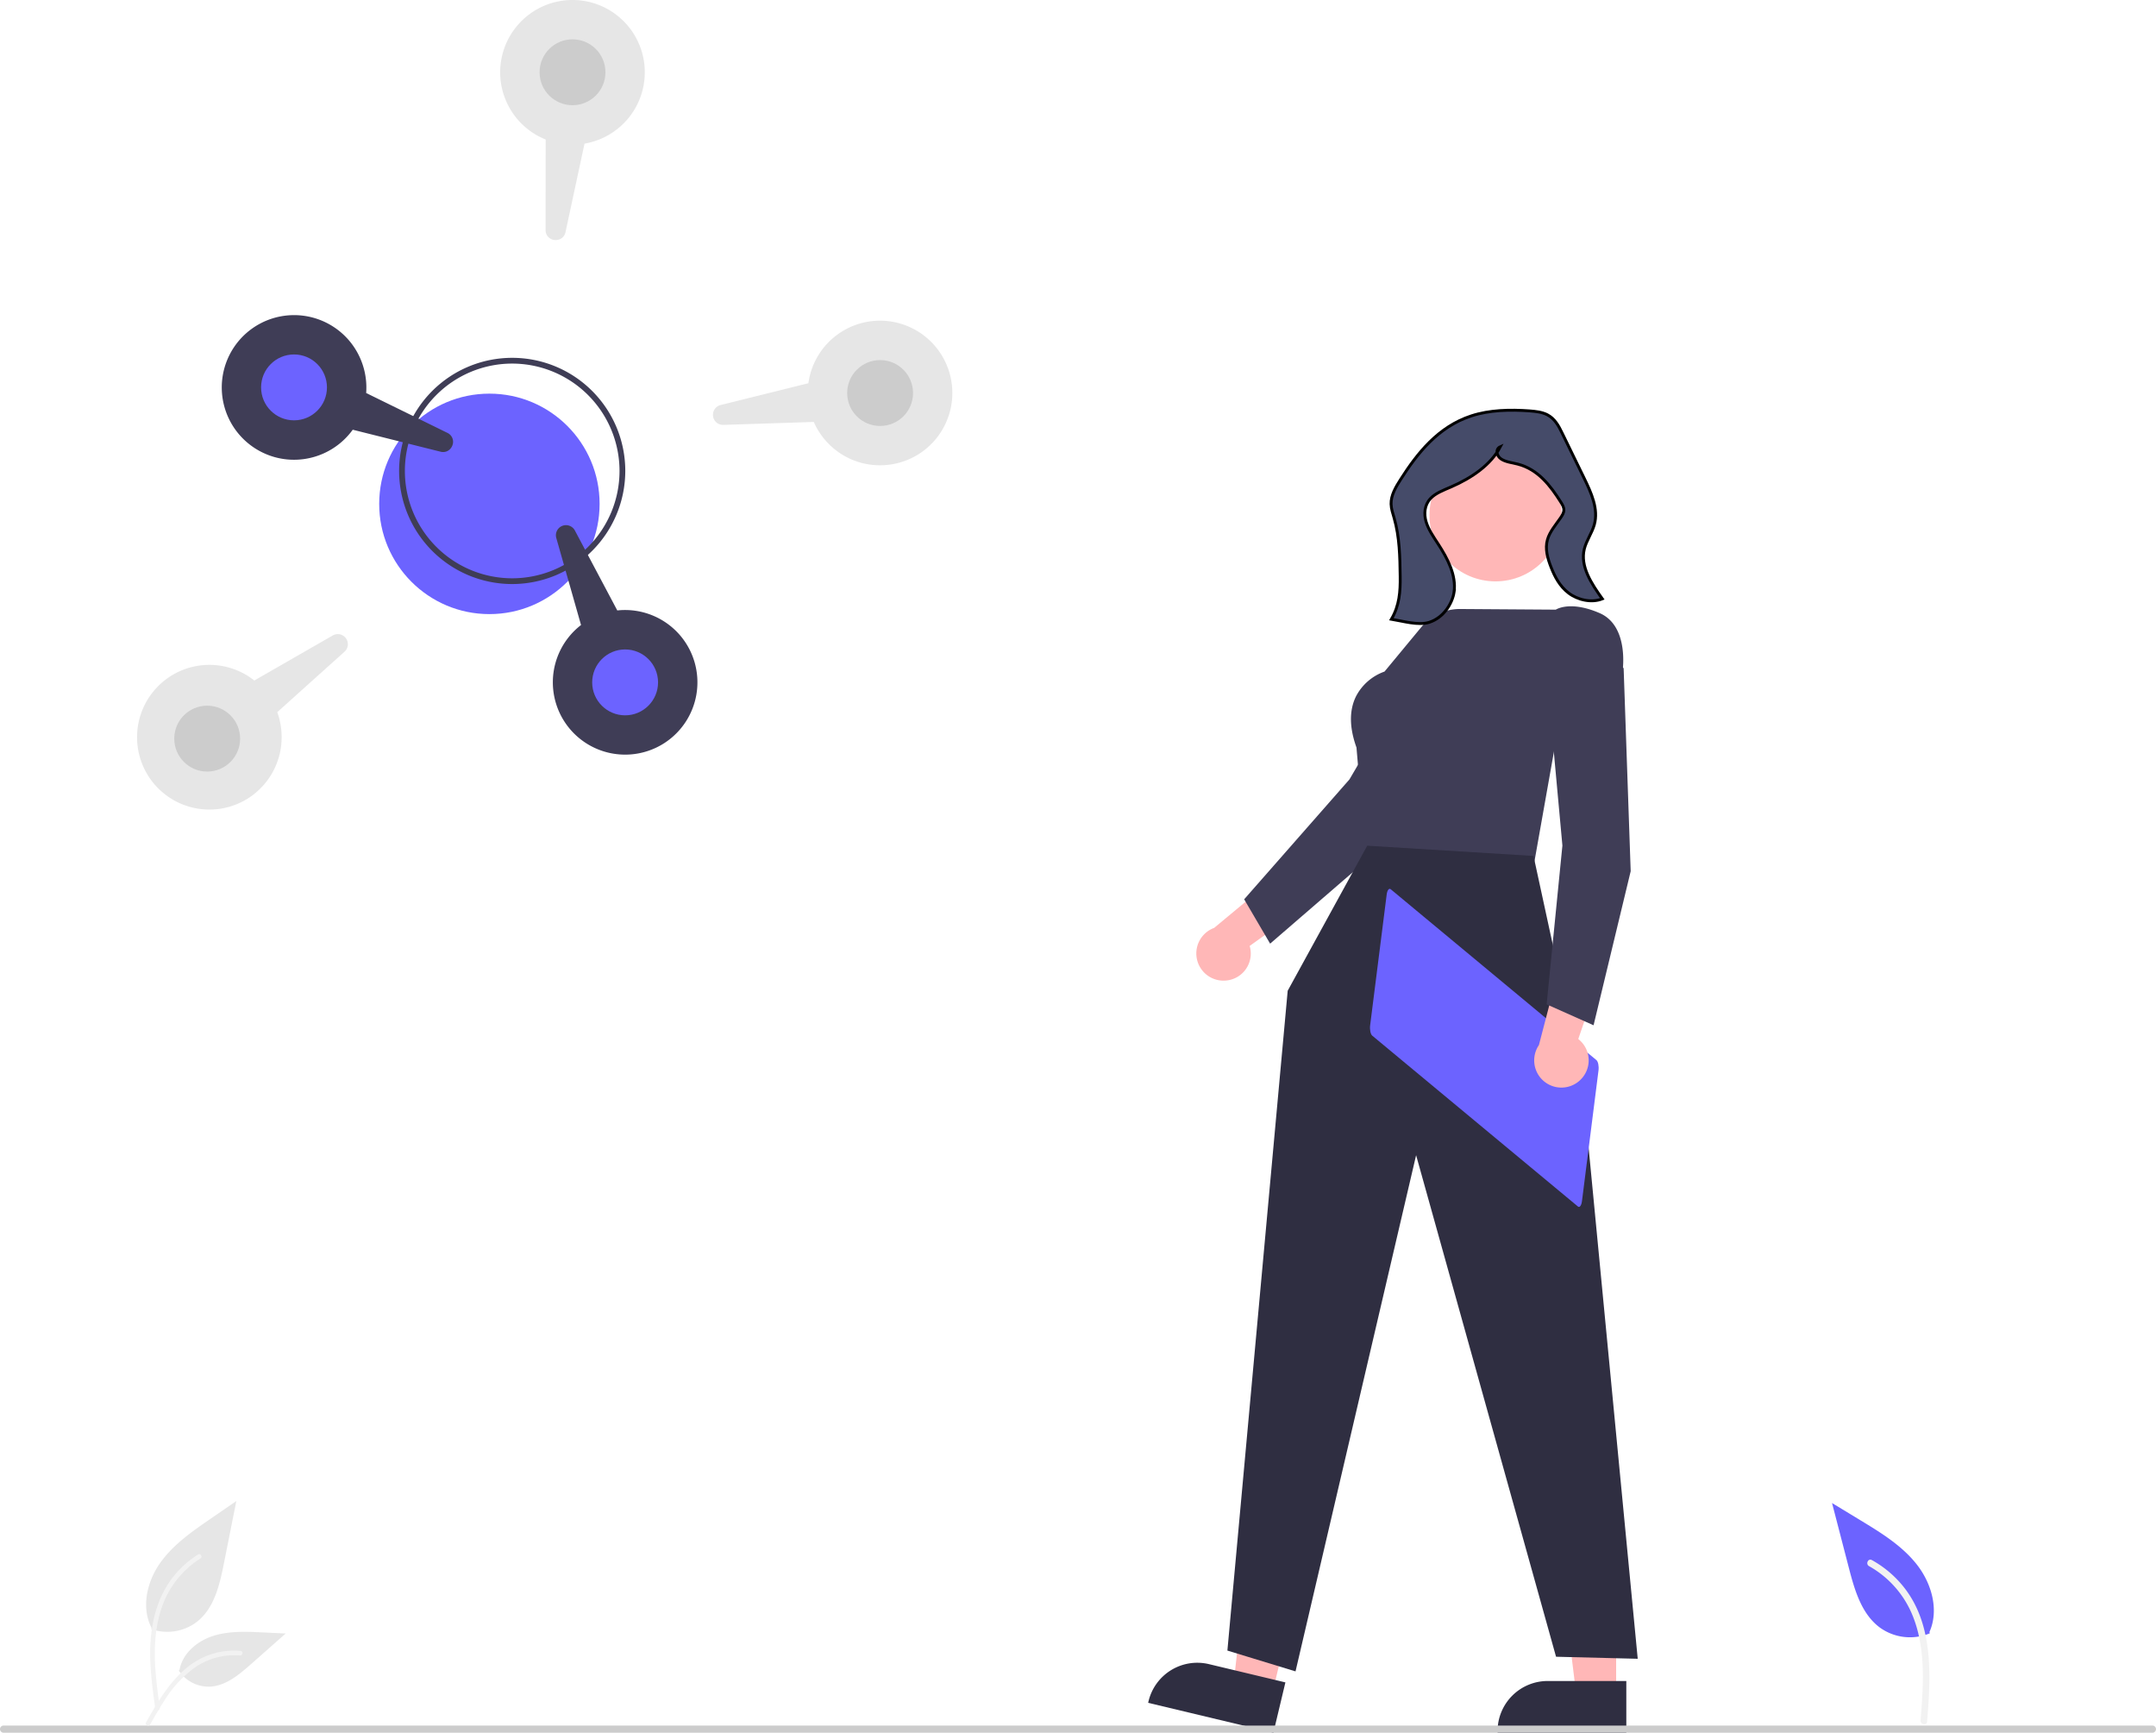 <svg width="748.775" height="601.626" xmlns="http://www.w3.org/2000/svg" data-name="Layer 1">

 <g>
  <title>Layer 1</title>
  <g data-name="Group 223" id="b260cf92-2bd5-4fcd-825b-b44be0dc1899">
   <path fill="#ffb7b7" d="m426.023,340.431a9.4,9.4 0 0 0 7.986,-11.994l27.174,-19.41l-16.194,-6.236l-23.322,19.388a9.448,9.448 0 0 0 4.357,18.252l-0.001,0z" data-name="Path 2996" id="b843f90d-c4df-4e2f-a156-ce9541eb3b1e"/>
   <path fill="#3f3d56" d="m441.113,327.647l-9.015,-15.4l0.191,-0.218l36.372,-41.408l28.24,-48.159l24.523,3.125l0.362,7.412l-0.073,0.111l-38.961,58.567l-0.041,0.035l-41.598,35.935z" data-name="Path 2997" id="e3636758-7d48-4a96-a1fa-6d386b1b4589"/>
   <path fill="#ffb7b7" d="m561.28,588.182l-13.866,0l-6.6,-53.491l20.468,0l-0.002,53.491z" data-name="Path 2998" id="baa130ed-3ecb-48db-a86e-eda575f38db0"/>
   <path fill="#2f2e41" d="m564.817,601.625l-44.716,0l0,-0.566a17.405,17.405 0 0 1 17.4,-17.4l27.314,0l0.002,17.966z" data-name="Path 2999" id="abe385ac-4f05-433e-b276-ac8b5ab6f7ce"/>
   <path fill="#ffb7b7" d="m441.927,587.729l-13.489,-3.221l6.005,-53.561l19.908,4.753l-12.424,52.029z" data-name="Path 3000" id="e36b181c-85ec-4cd2-b637-be2252b66dd9"/>
   <path fill="#2f2e41" d="m442.245,601.625l-43.494,-10.386l0.131,-0.55a17.406,17.406 0 0 1 20.971,-12.887l0,0l26.564,6.343l-4.172,17.48z" data-name="Path 3001" id="fb7972ee-a107-4b5f-b003-4984de888e25"/>
   <circle fill="#ffb7b7" r="22.934" cy="178.924" cx="519.385" data-name="Ellipse 572" id="a10709e7-9d95-4087-9d25-b0d1082914a1"/>
   <path fill="#3f3d56" d="m532.758,299.965l-58.392,-2.222l-3.264,-38.2c-2.517,-6.992 -2.558,-13 -0.121,-17.844a17.862,17.862 0 0 1 9.861,-8.523l12.777,-15.432a17.391,17.391 0 0 1 13.5,-6.294l33.2,0.227c0.8,-0.481 5.654,-2.948 15.227,1.2c10.383,4.5 7.972,20.134 7.946,20.291l-0.024,0.147l-0.114,0.1l-22.082,18.6l-8.514,47.95z" data-name="Path 3004" id="a50cdc78-563b-4e85-8635-d3be9a4df01e"/>
   <path fill="#2f2e41" d="m474.835,293.638l-27.62,50.358l-20.941,229.1l23.66,7.226l41.88,-179.218l48.6,174.133l28.366,0.707l-19.311,-200.95l-16.876,-77.8l-57.758,-3.556z" data-name="Path 3005" id="f45d581f-fa36-4b94-af9d-9c6c8fbc2b7e"/>
   <path fill="#6c63ff" d="m482.994,308.754c-0.585,-0.484 -1.212,0.336 -1.4,1.833l-5.745,45.4c-0.189,1.5 0.131,3.1 0.715,3.591l71.448,59.332c0.585,0.483 1.212,-0.336 1.4,-1.833l5.745,-45.4c0.189,-1.5 -0.131,-3.1 -0.715,-3.59l-71.448,-59.333z" data-name="Path 3006" id="b2eacdd2-0f38-41e0-9c1d-fed48b17417a"/>
   <path fill="#ffb7b7" d="m548.627,375.163a9.4,9.4 0 0 0 -0.495,-14.4l10.783,-31.605l-16.8,4.364l-7.656,29.342a9.448,9.448 0 0 0 14.172,12.3l-0.004,-0.001z" data-name="Path 3011" id="eaf2948c-8380-4d0a-863d-b2557c95df9c"/>
   <path fill="#3f3d56" d="m553.444,355.983l-16.3,-7.264l5.476,-55.133l-5.1,-55.594l21.763,-11.745l4.611,5.814l0,0.132l2.443,70.3l-0.013,0.053l-12.88,53.437z" data-name="Path 3012" id="aa7e7132-63b7-4cde-9eb8-1c9a5bd8e859"/>
  </g>
  <circle fill="#6c63ff" r="38.273" cy="174.95" cx="169.968" data-name="Ellipse 574" id="a104c3ba-2391-4ae4-a2ed-0c7a4ec32b98"/>
  <path id="svg_1" fill="#3f3d56" d="m177.886,202.787a39.273,39.273 0 1 1 39.273,-39.273a39.318,39.318 0 0 1 -39.273,39.273zm0,-76.546a37.273,37.273 0 1 0 37.273,37.273a37.315,37.315 0 0 0 -37.273,-37.273z"/>
  <path id="svg_2" fill="#3f3d56" d="m155.709,156.423a3.37,3.37 0 0 1 -2.727,0.408l-30.477,-7.627a25.168,25.168 0 0 1 -22.647,10.328a25.11,25.11 0 1 1 21.055,-41.673a25.215,25.215 0 0 1 6.255,18.598l28.205,13.836a3.417,3.417 0 0 1 1.746,4.344a3.64,3.64 0 0 1 -1.409,1.785z"/>
  <circle fill="#6c63ff" r="11.438" cy="134.506" cx="102.114" data-name="Ellipse 576" id="bdea7793-cc89-4ee4-bc41-db390ac25cb6"/>
  <path id="svg_3" fill="#e6e6e6" d="m194.941,82.787a3.623,3.623 0 0 1 -2.334,0.546a3.417,3.417 0 0 1 -3.129,-3.483l0.028,-31.418a25.109,25.109 0 0 1 -10.478,-38.771a25.109,25.109 0 0 1 40.507,29.642a25.206,25.206 0 0 1 -16.532,10.569l-6.602,30.716a3.382,3.382 0 0 1 -1.459,2.199z"/>
  <circle fill="#ccc" r="11.438" cy="25.093" cx="198.832" data-name="Ellipse 577" id="ac23f470-f1fd-4c0a-b28f-2bfd55c49f5f"/>
  <path id="svg_4" fill="#e6e6e6" d="m319.361,157.484a25.202,25.202 0 0 1 -22.484,2.501a25.211,25.211 0 0 1 -14.254,-13.484l-31.4,1.026a3.5,3.5 0 0 1 -0.958,-6.895l30.489,-7.573a25.109,25.109 0 0 1 35.085,-19.547a25.113,25.113 0 0 1 3.522,43.973l0,0z"/>
  <circle fill="#ccc" r="11.438" cy="136.462" cx="305.659" data-name="Ellipse 578" id="aced7de5-95df-4d5e-8d90-342903f1c606"/>
  <path id="svg_5" fill="#3f3d56" d="m230.756,257.987a25.11,25.11 0 0 1 -28.966,-40.973l-8.591,-30.219l0.481,-0.137l-0.481,0.137a3.5,3.5 0 0 1 6.458,-2.597l14.724,27.751a25.17,25.17 0 0 1 22.83,9.918a25.113,25.113 0 0 1 -6.374,36.067l-0.081,0.053z"/>
  <circle fill="#6c63ff" r="11.438" cy="236.932" cx="217.103" data-name="Ellipse 579" id="efff25db-6063-46bc-8769-3c9fa49c679b"/>
  <path id="svg_6" fill="#e6e6e6" d="m86.382,277.049a25.12,25.12 0 1 1 1.942,-40.767l27.243,-15.646a3.5,3.5 0 0 1 4.083,5.638l-23.366,21.001a25.196,25.196 0 0 1 -9.902,29.774l-0,0z"/>
  <circle fill="#ccc" r="11.438" cy="256.457" cx="71.956" data-name="Ellipse 584" id="b7a6057d-d1c4-409a-903f-7471ccbd4961"/>
  <path fill="#ccc" d="m1.247,601.626l746.281,0a1.247,1.247 0 0 0 0,-2.494l-746.281,0a1.247,1.247 0 0 0 0,2.494z" data-name="Path 2960" id="a964de07-9e14-4299-908e-8aea823fdb33"/>
  <g data-name="Group 58" id="b2bc0a60-0311-4cde-abcb-a5800f320ca8">
   <path fill="#e6e6e6" d="m52.532,565.632a16.868,16.868 0 0 0 16.29,-2.87c5.706,-4.789 7.494,-12.678 8.95,-19.984l4.305,-21.608l-9.013,6.206c-6.482,4.463 -13.11,9.069 -17.6,15.534s-6.447,15.289 -2.841,22.285" data-name="Path 438" id="be932d9d-31a5-4040-8d3a-b30c81a41453"/>
   <path fill="#f2f2f2" d="m53.923,593.296c-1.135,-8.265 -2.3,-16.636 -1.505,-24.99c0.707,-7.419 2.97,-14.665 7.578,-20.607a34.281,34.281 0 0 1 8.795,-7.97c0.879,-0.555 1.689,0.839 0.813,1.391a32.589,32.589 0 0 0 -12.89,15.555c-2.806,7.138 -3.257,14.919 -2.773,22.5c0.292,4.586 0.912,9.141 1.537,13.691a0.835,0.835 0 0 1 -0.563,0.991a0.811,0.811 0 0 1 -0.991,-0.563l-0.001,0.002z" data-name="Path 439" id="bf6519ca-44fa-4a1e-8245-55bfa3a5f4dd"/>
   <path fill="#e6e6e6" d="m62.089,580.033a12.417,12.417 0 0 0 10.82,5.584c5.477,-0.26 10.043,-4.083 14.154,-7.712l12.158,-10.734l-8.046,-0.385c-5.786,-0.277 -11.722,-0.535 -17.234,1.249s-10.594,6.079 -11.6,11.784" data-name="Path 442" id="bc5fe27d-4a3b-42f9-a167-72a86e254dcc"/>
   <path fill="#f2f2f2" d="m50.717,598.047c5.461,-9.664 11.8,-20.4 23.115,-23.836a25.792,25.792 0 0 1 9.723,-1c1.032,0.089 0.775,1.68 -0.256,1.591a23.963,23.963 0 0 0 -15.516,4.1a40.329,40.329 0 0 0 -10.664,11.508c-1.766,2.689 -3.348,5.492 -4.93,8.292c-0.506,0.896 -1.983,0.25 -1.472,-0.655z" data-name="Path 443" id="f74e8047-25f3-41ff-822a-fe23ad51caa4"/>
  </g>
  <g data-name="Group 222" id="b2aed082-565e-46c2-a27d-03e098432d58">
   <path fill="#6c63ff" d="m670.22,567.103a17.875,17.875 0 0 1 -17.408,-2.045c-6.327,-4.719 -8.699,-12.957 -10.684,-20.595l-5.867,-22.598l9.913,6.018c7.13,4.326 14.42,8.797 19.56,15.365s7.75,15.783 4.359,23.401" data-name="Path 2961" id="b9bce9a2-00ae-4a65-ae59-7035543b092c"/>
   <path fill="#f2f2f2" d="m669.292,597.753c1.261,-15.929 2.347,-33.845 -8.398,-47.053a37.131,37.131 0 0 0 -10.795,-9.024c-1.304,-0.725 -2.276,1.381 -0.975,2.106a34.495,34.495 0 0 1 15.211,17.388c2.826,7.077 3.556,14.757 3.463,22.318c-0.057,4.631 -0.426,9.249 -0.788,13.866c-0.119,1.473 2.166,1.889 2.283,0.4z" data-name="Path 2962" id="bdcddb59-4389-453b-946d-a62e607fd832"/>
  </g>
  <path id="svg_13" fill="#454b69" d="m1194.93,197.98c2.35,-22.18 -6.87,-43.88 -17.31,-63.59c-5,-9.42 -10.36,-18.81 -12.87,-29.16s-1.79,-22.07 4.63,-30.58c5.46,-7.24 14.12,-11.15 22.13,-15.4c22.61,-12 43.28,-29.64 53.22,-53.23c-5.62,3.06 -4.16,12.19 0.8,16.22s11.72,4.81 17.82,6.73c22.24,7 35.58,29.18 46.28,49.9c1.75,3.38 3.53,6.95 3.51,10.76s-1.76,7.19 -3.58,10.43c-5.28,9.4 -11.74,18.43 -14.14,28.94c-2.75,12 0.15,24.62 3.92,36.39c4,12.52 9.31,25.14 18.91,34.12s24.49,13.44 36.3,7.64c-11.79,-20.27 -24,-42.92 -19.4,-65.9c2.22,-11 8.19,-21 10.73,-31.94c4.84,-20.87 -3.22,-42.34 -11.13,-62.26l-23.64,-59.45c-3.61,-9.09 -7.72,-18.79 -16,-23.94c-5.6,-3.47 -12.38,-4.37 -18.94,-5c-21.12,-1.88 -43,-1.26 -62.66,6.6c-35.82,14.31 -58.28,49.59 -76.1,83.81c-5.34,10.25 -10.61,21.14 -10.39,32.7c0.12,6.34 1.89,12.51 3.33,18.69c5.86,25.16 6.18,51.23 6.48,77.06c0.23,19.82 -0.8,38.5 -9.47,56.55c11.88,2.36 29.11,8.73 40.87,4.07c15.33,-6.06 24.77,-24.73 26.7,-40.16z"/>
  <path id="svg_8" fill="#454b69" d="m1194.93,197.98c2.35,-22.18 -6.87,-43.88 -17.31,-63.59c-5,-9.42 -10.36,-18.81 -12.87,-29.16s-1.79,-22.07 4.63,-30.58c5.46,-7.24 14.12,-11.15 22.13,-15.4c22.61,-12 43.28,-29.64 53.22,-53.23c-5.62,3.06 -4.16,12.19 0.8,16.22s11.72,4.81 17.82,6.73c22.24,7 35.58,29.18 46.28,49.9c1.75,3.38 3.53,6.95 3.51,10.76s-1.76,7.19 -3.58,10.43c-5.28,9.4 -11.74,18.43 -14.14,28.94c-2.75,12 0.15,24.62 3.92,36.39c4,12.52 9.31,25.14 18.91,34.12s24.49,13.44 36.3,7.64c-11.79,-20.27 -24,-42.92 -19.4,-65.9c2.22,-11 8.19,-21 10.73,-31.94c4.84,-20.87 -3.22,-42.34 -11.13,-62.26l-23.64,-59.45c-3.61,-9.09 -7.72,-18.79 -16,-23.94c-5.6,-3.47 -12.38,-4.37 -18.94,-5c-21.12,-1.88 -43,-1.26 -62.66,6.6c-35.82,14.31 -58.28,49.59 -76.1,83.81c-5.34,10.25 -10.61,21.14 -10.39,32.7c0.12,6.34 1.89,12.51 3.33,18.69c5.86,25.16 6.18,51.23 6.48,77.06c0.23,19.82 -0.8,38.5 -9.47,56.55c11.88,2.36 29.11,8.73 40.87,4.07c15.33,-6.06 24.77,-24.73 26.7,-40.16z"/>
  <path id="svg_9" fill="#454b69" d="m1194.93,197.98c2.35,-22.18 -6.87,-43.88 -17.31,-63.59c-5,-9.42 -10.36,-18.81 -12.87,-29.16s-1.79,-22.07 4.63,-30.58c5.46,-7.24 14.12,-11.15 22.13,-15.4c22.61,-12 43.28,-29.64 53.22,-53.23c-5.62,3.06 -4.16,12.19 0.8,16.22s11.72,4.81 17.82,6.73c22.24,7 35.58,29.18 46.28,49.9c1.75,3.38 3.53,6.95 3.51,10.76s-1.76,7.19 -3.58,10.43c-5.28,9.4 -11.74,18.43 -14.14,28.94c-2.75,12 0.15,24.62 3.92,36.39c4,12.52 9.31,25.14 18.91,34.12s24.49,13.44 36.3,7.64c-11.79,-20.27 -24,-42.92 -19.4,-65.9c2.22,-11 8.19,-21 10.73,-31.94c4.84,-20.87 -3.22,-42.34 -11.13,-62.26l-23.64,-59.45c-3.61,-9.09 -7.72,-18.79 -16,-23.94c-5.6,-3.47 -12.38,-4.37 -18.94,-5c-21.12,-1.88 -43,-1.26 -62.66,6.6c-35.82,14.31 -58.28,49.59 -76.1,83.81c-5.34,10.25 -10.61,21.14 -10.39,32.7c0.12,6.34 1.89,12.51 3.33,18.69c5.86,25.16 6.18,51.23 6.48,77.06c0.23,19.82 -0.8,38.5 -9.47,56.55c11.88,2.36 29.11,8.73 40.87,4.07c15.33,-6.06 24.77,-24.73 26.7,-40.16z"/>
  <path stroke="null" id="svg_10" fill="#454b69" d="m505.013,205.518c0.758,-5.825 -2.215,-11.524 -5.581,-16.7c-1.612,-2.474 -3.34,-4.94 -4.15,-7.658s-0.577,-5.796 1.493,-8.031c1.761,-1.901 4.553,-2.928 7.136,-4.044c7.29,-3.152 13.955,-7.784 17.16,-13.98c-1.812,0.804 -1.341,3.201 0.258,4.26s3.779,1.263 5.746,1.767c7.171,1.838 11.472,7.663 14.923,13.105c0.564,0.888 1.138,1.825 1.132,2.826s-0.568,1.888 -1.154,2.739c-1.702,2.469 -3.785,4.84 -4.559,7.6c-0.887,3.152 0.048,6.466 1.264,9.557c1.29,3.288 3.002,6.602 6.097,8.961s7.897,3.53 11.705,2.006c-3.802,-5.323 -7.739,-11.272 -6.255,-17.307c0.716,-2.889 2.641,-5.515 3.46,-8.388c1.561,-5.481 -1.038,-11.12 -3.589,-16.351l-7.622,-15.613c-1.164,-2.387 -2.489,-4.935 -5.159,-6.287c-1.806,-0.911 -3.992,-1.148 -6.107,-1.313c-6.81,-0.494 -13.865,-0.331 -20.204,1.733c-11.55,3.758 -18.792,13.024 -24.538,22.011c-1.722,2.692 -3.421,5.552 -3.35,8.588c0.039,1.665 0.609,3.285 1.074,4.909c1.889,6.608 1.993,13.454 2.089,20.238c0.074,5.205 -0.258,10.111 -3.054,14.852c3.831,0.62 9.386,2.293 13.178,1.069c4.943,-1.592 7.987,-6.495 8.609,-10.547z"/>
 </g>
</svg>